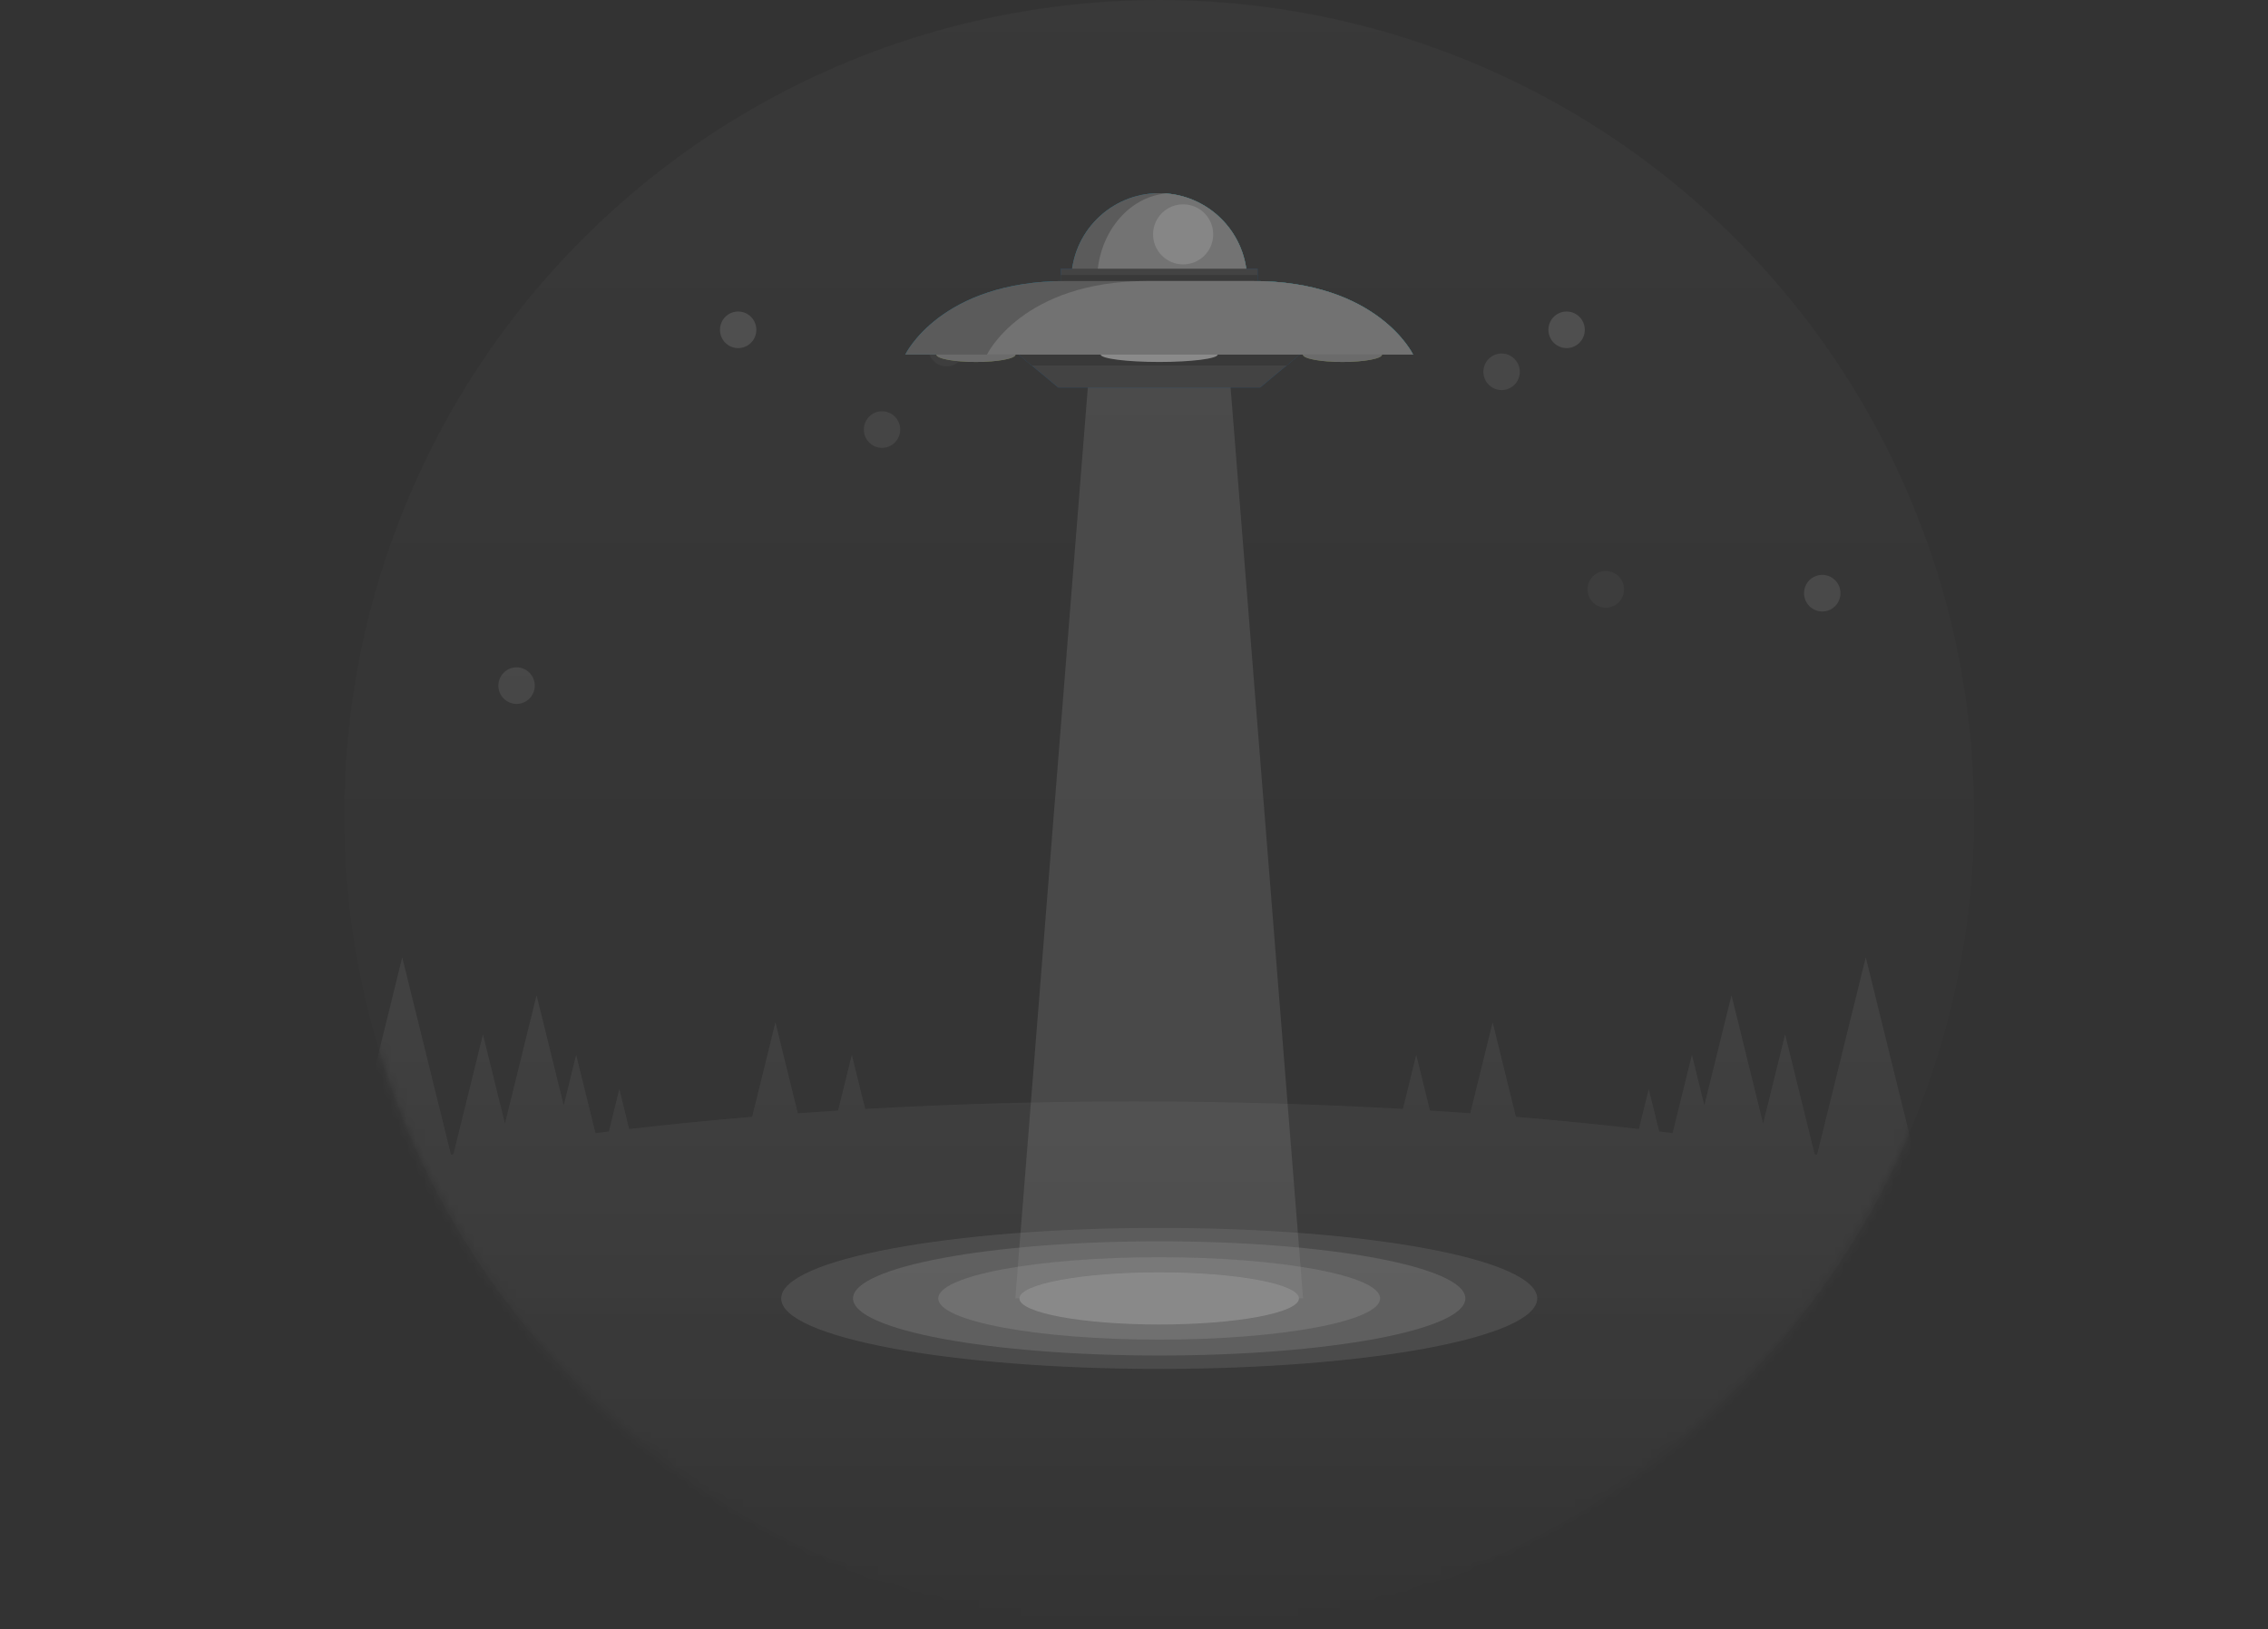 <svg xmlns="http://www.w3.org/2000/svg" width="270" height="194" fill="none" viewBox="0 0 270 194"><rect x="0" y="0" width="270" height="194" fill="#333333" stroke="none"/><g opacity=".5"><circle cx="138" cy="97" r="97" fill="url(#paint0_linear_818_6139)" opacity=".05"/><mask id="mask0_818_6139" width="194" height="194" x="41" y="0" maskUnits="userSpaceOnUse" style="mask-type:alpha"><circle cx="138" cy="97" r="97" fill="url(#paint1_linear_818_6139)" opacity=".3"/></mask><g mask="url(#mask0_818_6139)"><path fill="#fff" d="M228.513 139.918L222.115 114L216.316 137.495C216.224 137.48 216.128 137.461 216.036 137.446L212.513 123.164L209.896 133.767L206.131 118.509L202.899 131.596L201.418 125.59L199.115 134.917C198.585 134.852 198.056 134.784 197.526 134.719L196.279 129.669L195.104 134.429C190.376 133.881 185.495 133.397 180.471 132.978L177.696 121.731L175.025 132.556C173.44 132.441 171.847 132.335 170.239 132.232L168.6 125.586L167.008 132.038C156.749 131.459 146.03 131.15 135.004 131.15C123.978 131.15 113.259 131.459 103 132.038L101.407 125.586L99.769 132.232C98.16 132.331 96.564 132.441 94.983 132.556L92.312 121.731L89.537 132.978C84.517 133.397 79.631 133.881 74.903 134.429L73.729 129.669L72.481 134.719C71.948 134.784 71.418 134.848 70.893 134.917L68.59 125.59L67.109 131.596L63.877 118.509L60.112 133.767L57.495 123.164L53.972 137.446C53.88 137.461 53.783 137.48 53.691 137.495L47.885 114L41.487 139.918C15.919 145.634 0 153.674 0 162.579C0 179.931 60.442 194 135 194C209.558 194 270 179.931 270 162.579C270 153.674 254.081 145.634 228.509 139.918H228.513Z"/><g clip-path="url(#clip0_818_6139)"><path fill="#fff" fill-opacity=".7" d="M178.762 46.449C179.958 46.449 180.927 45.474 180.927 44.271C180.927 43.069 179.958 42.093 178.762 42.093C177.566 42.093 176.596 43.069 176.596 44.271C176.596 45.474 177.566 46.449 178.762 46.449Z"/><path fill="#fff" d="M216.935 72.809C218.131 72.809 219.101 71.834 219.101 70.631C219.101 69.428 218.131 68.453 216.935 68.453C215.739 68.453 214.77 69.428 214.77 70.631C214.77 71.834 215.739 72.809 216.935 72.809Z"/><path fill="#fff" d="M186.502 41.449C187.698 41.449 188.667 40.474 188.667 39.271C188.667 38.069 187.698 37.093 186.502 37.093C185.306 37.093 184.336 38.069 184.336 39.271C184.336 40.474 185.306 41.449 186.502 41.449Z"/><path fill="#fff" d="M61.497 83.82C62.693 83.82 63.662 82.845 63.662 81.642C63.662 80.439 62.693 79.464 61.497 79.464C60.301 79.464 59.331 80.439 59.331 81.642C59.331 82.845 60.301 83.82 61.497 83.82Z"/><path fill="#fff" d="M87.876 41.449C89.072 41.449 90.041 40.474 90.041 39.271C90.041 38.069 89.072 37.093 87.876 37.093C86.68 37.093 85.71 38.069 85.71 39.271C85.71 40.474 86.68 41.449 87.876 41.449Z"/><path fill="#fff" fill-opacity=".8" d="M105.002 53.329C106.198 53.329 107.167 52.354 107.167 51.151C107.167 49.948 106.198 48.973 105.002 48.973C103.806 48.973 102.836 49.948 102.836 51.151C102.836 52.354 103.806 53.329 105.002 53.329Z" opacity=".8"/><path fill="#fff" fill-opacity=".3" d="M112.68 43.627C113.876 43.627 114.845 42.652 114.845 41.449C114.845 40.247 113.876 39.272 112.68 39.272C111.484 39.272 110.514 40.247 110.514 41.449C110.514 42.652 111.484 43.627 112.68 43.627Z"/><path fill="#fff" fill-opacity=".3" d="M57.165 29.356C58.361 29.356 59.331 28.381 59.331 27.178C59.331 25.975 58.361 25 57.165 25C55.969 25 55 25.975 55 27.178C55 28.381 55.969 29.356 57.165 29.356Z"/><path fill="#fff" fill-opacity=".7" d="M191.165 72.356C192.361 72.356 193.331 71.381 193.331 70.178C193.331 68.975 192.361 68 191.165 68C189.97 68 189 68.975 189 70.178C189 71.381 189.97 72.356 191.165 72.356Z" opacity=".5"/></g></g><path fill="#898989" d="M138 163C162.853 163 183 159.241 183 154.604C183 149.967 162.853 146.207 138 146.207C113.147 146.207 93 149.967 93 154.604C93 159.241 113.147 163 138 163Z" opacity=".5"/><path fill="#B5B5B5" d="M138 161.403C158.129 161.403 174.446 158.359 174.446 154.604C174.446 150.849 158.129 147.805 138 147.805C117.871 147.805 101.554 150.849 101.554 154.604C101.554 158.359 117.871 161.403 138 161.403Z" opacity=".5"/><path fill="#CECECE" d="M138 159.51C152.526 159.51 164.301 157.313 164.301 154.604C164.301 151.894 152.526 149.698 138 149.698C123.474 149.698 111.699 151.894 111.699 154.604C111.699 157.313 123.474 159.51 138 159.51Z" opacity=".5"/><path fill="#fff" d="M129.533 45.767H146.467L155.132 154.604H120.868L129.533 45.767Z" opacity=".2"/><path fill="#9FBB38" d="M120.896 42.218C120.896 42.707 118.788 43.101 116.183 43.101C113.578 43.101 111.47 42.707 111.47 42.218C111.47 41.729 113.578 41.335 116.183 41.335C118.788 41.335 120.896 41.729 120.896 42.218Z"/><path fill="#9FBB38" d="M155.104 42.218C155.104 42.707 157.212 43.101 159.817 43.101C162.422 43.101 164.53 42.707 164.53 42.218C164.53 41.729 162.422 41.335 159.817 41.335C157.212 41.335 155.104 41.729 155.104 42.218Z"/><path fill="#0267C1" d="M150.02 46.138H125.98L121.267 42.218H154.733L150.02 46.138Z"/><path fill="#034E91" d="M122.838 43.523H153.162L154.733 42.218H121.267L122.838 43.523Z"/><path fill="#02B2ED" d="M138 23C132.217 23 127.532 27.681 127.532 33.459H148.468C148.468 27.681 143.783 23 138 23Z"/><path fill="#06FFFF" d="M138.829 23.035C134.226 23.457 130.603 27.961 130.603 33.459H148.468C148.468 27.961 144.221 23.457 138.829 23.035Z"/><path fill="#0267C1" d="M126.288 34.05H149.712V31.996L126.288 31.996V34.05Z"/><path fill="#034E91" d="M126.288 34.047H149.712V32.749H126.288V34.047Z"/><path fill="#00B2EE" d="M126.876 33.459H149.12C164.037 33.459 168.225 42.218 168.225 42.218H107.775C107.775 42.218 111.963 33.459 126.88 33.459H126.876Z"/><path fill="#D9FF5B" d="M144.963 42.218C144.963 42.707 141.845 43.101 138 43.101C134.155 43.101 131.037 42.707 131.037 42.218C131.037 41.729 134.155 41.335 138 41.335C141.845 41.335 144.963 41.729 144.963 42.218Z"/><path fill="#00FEFA" d="M149.124 33.459H136.603C121.686 33.459 117.497 42.218 117.497 42.218H168.225C168.225 42.218 164.037 33.459 149.12 33.459H149.124Z"/><path fill="#FEFEFE" d="M140.85 31.483C142.827 31.483 144.43 29.882 144.43 27.906C144.43 25.931 142.827 24.329 140.85 24.329C138.873 24.329 137.27 25.931 137.27 27.906C137.27 29.882 138.873 31.483 140.85 31.483Z"/><path fill="#E0E0E0" d="M138 157.708C147.189 157.708 154.638 156.318 154.638 154.604C154.638 152.89 147.189 151.5 138 151.5C128.811 151.5 121.362 152.89 121.362 154.604C121.362 156.318 128.811 157.708 138 157.708Z"/><path fill="#A4A4A4" d="M120.896 42.218C120.896 42.707 118.788 43.101 116.183 43.101C113.578 43.101 111.47 42.707 111.47 42.218C111.47 41.729 113.578 41.335 116.183 41.335C118.788 41.335 120.896 41.729 120.896 42.218Z"/><path fill="#A4A4A4" d="M155.104 42.218C155.104 42.707 157.212 43.101 159.817 43.101C162.422 43.101 164.53 42.707 164.53 42.218C164.53 41.729 162.422 41.335 159.817 41.335C157.212 41.335 155.104 41.729 155.104 42.218Z"/><path fill="#535353" d="M150.02 46.138H125.98L121.267 42.218H154.733L150.02 46.138Z"/><path fill="#3F3F3F" d="M122.838 43.523H153.162L154.733 42.218H121.267L122.838 43.523Z"/><path fill="#848484" d="M138 23C132.217 23 127.532 27.681 127.532 33.459H148.468C148.468 27.681 143.783 23 138 23Z"/><path fill="#B4B4B4" d="M138.829 23.035C134.226 23.457 130.603 27.961 130.603 33.459H148.468C148.468 27.961 144.221 23.457 138.829 23.035Z"/><path fill="#535353" d="M126.288 34.05H149.712V31.996L126.288 31.996V34.05Z"/><path fill="#3F3F3F" d="M126.288 34.047H149.712V32.749H126.288V34.047Z"/><path fill="#838383" d="M126.876 33.459H149.12C164.037 33.459 168.225 42.218 168.225 42.218H107.775C107.775 42.218 111.963 33.459 126.88 33.459H126.876Z"/><path fill="#E2E2E2" d="M144.963 42.218C144.963 42.707 141.845 43.101 138 43.101C134.155 43.101 131.037 42.707 131.037 42.218C131.037 41.729 134.155 41.335 138 41.335C141.845 41.335 144.963 41.729 144.963 42.218Z"/><path fill="#B1B1B1" d="M149.124 33.459H136.603C121.686 33.459 117.497 42.218 117.497 42.218H168.225C168.225 42.218 164.037 33.459 149.12 33.459H149.124Z"/><path fill="#FEFEFE" d="M140.85 31.483C142.827 31.483 144.43 29.882 144.43 27.906C144.43 25.931 142.827 24.329 140.85 24.329C138.873 24.329 137.27 25.931 137.27 27.906C137.27 29.882 138.873 31.483 140.85 31.483Z" opacity=".5"/></g><defs><linearGradient id="paint0_linear_818_6139" x1="138" x2="138" y1="0" y2="194" gradientUnits="userSpaceOnUse"><stop stop-color="#fff"/><stop offset="1" stop-color="#fff" stop-opacity="0"/></linearGradient><linearGradient id="paint1_linear_818_6139" x1="138" x2="138" y1="0" y2="194" gradientUnits="userSpaceOnUse"><stop stop-color="#fff"/><stop offset="1" stop-color="#fff" stop-opacity="0"/></linearGradient><clipPath id="clip0_818_6139"><rect width="286" height="72" fill="#fff" transform="translate(-10 20)"/></clipPath></defs></svg>
